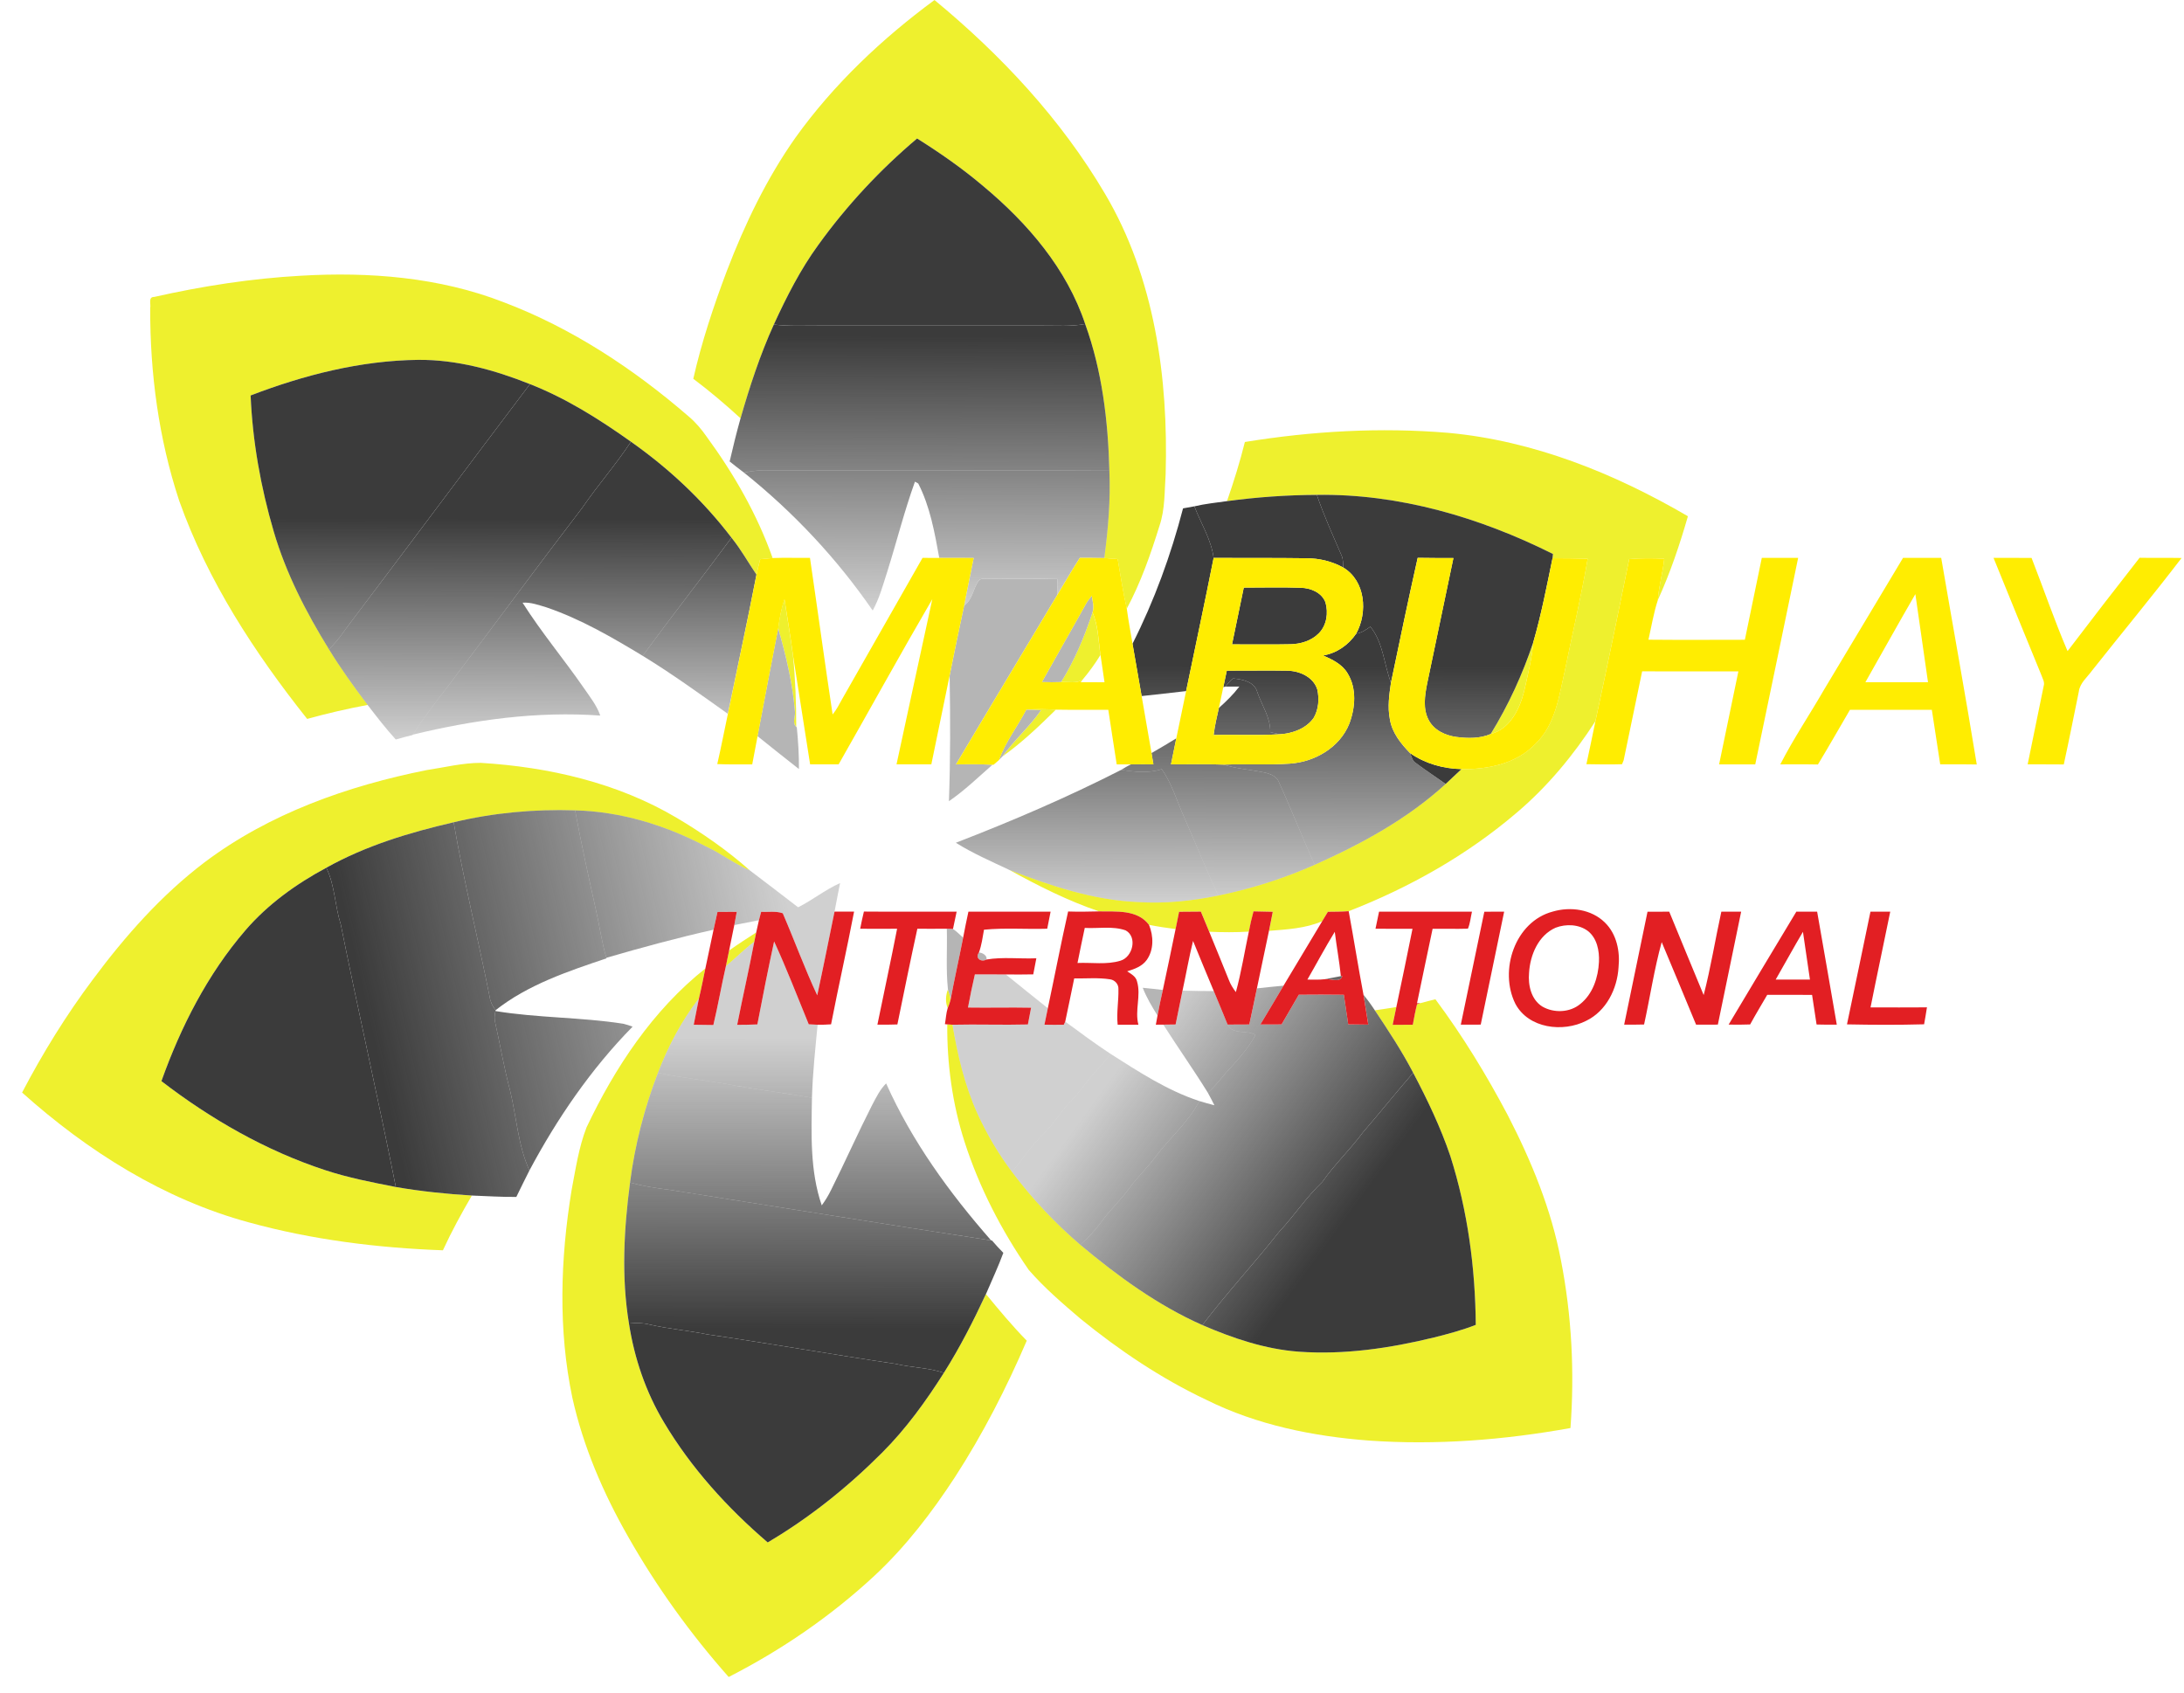 <svg width="89" height="69" viewBox="0 0 89 69" fill="none" xmlns="http://www.w3.org/2000/svg">
<path d="M32.42 5.603C33.976 3.434 35.938 1.581 38.081 0.001C40.792 2.239 43.239 4.855 45.029 7.895C47.056 11.319 47.614 15.405 47.501 19.326C47.452 20.027 47.48 20.751 47.251 21.426C46.892 22.583 46.49 23.736 45.916 24.806C45.764 24.138 45.665 23.459 45.545 22.785C45.364 22.769 45.182 22.753 45.002 22.742C45.158 21.563 45.26 20.373 45.208 19.183C45.156 17.159 44.914 15.116 44.222 13.204C43.473 10.953 41.883 9.103 40.089 7.603C39.237 6.879 38.319 6.237 37.372 5.644C35.862 6.918 34.505 8.375 33.349 9.978C32.616 10.983 32.051 12.099 31.533 13.227C30.974 14.459 30.552 15.748 30.178 17.047C29.562 16.48 28.922 15.939 28.252 15.436C28.592 13.938 29.078 12.475 29.62 11.04C30.351 9.133 31.241 7.275 32.42 5.603Z" fill="#EEF02E"/>
<path d="M6.283 12.101C8.251 11.657 10.253 11.347 12.267 11.236C15.046 11.073 17.899 11.296 20.512 12.311C23.298 13.365 25.819 15.028 28.063 16.97C28.346 17.206 28.583 17.49 28.794 17.792C29.906 19.311 30.856 20.961 31.485 22.741C31.315 22.753 31.147 22.77 30.979 22.787C30.925 22.997 30.873 23.206 30.828 23.419C30.488 22.918 30.194 22.385 29.81 21.913C28.662 20.404 27.262 19.091 25.713 18.001C24.424 17.085 23.075 16.233 21.597 15.653C20.15 15.076 18.613 14.652 17.044 14.665C14.698 14.692 12.395 15.28 10.214 16.116C10.293 17.992 10.627 19.854 11.155 21.654C11.653 23.362 12.475 24.954 13.408 26.462C13.887 27.246 14.426 27.993 14.981 28.727C14.152 28.881 13.33 29.073 12.517 29.297C10.375 26.603 8.46 23.668 7.303 20.408C6.467 17.882 6.112 15.209 6.121 12.553C6.157 12.404 6.028 12.095 6.283 12.101Z" fill="#EEF02E"/>
<path d="M50.73 18.012C53.464 17.567 56.253 17.407 59.016 17.639C62.489 17.957 65.793 19.291 68.784 21.038C68.45 22.2 68.06 23.354 67.558 24.454C67.596 23.885 67.765 23.336 67.818 22.769C67.343 22.745 66.867 22.743 66.392 22.784C65.939 24.988 65.492 27.193 65.014 29.391C64.125 30.77 63.066 32.051 61.811 33.115C59.789 34.844 57.437 36.17 54.962 37.132C54.68 37.155 54.397 37.153 54.115 37.156C54.036 37.283 53.958 37.412 53.883 37.541C53.197 37.837 52.447 37.875 51.714 37.934C51.767 37.675 51.818 37.415 51.869 37.156C51.607 37.151 51.345 37.146 51.083 37.14C51.008 37.412 50.947 37.687 50.893 37.965C50.356 37.998 49.816 37.995 49.279 37.97C49.168 37.695 49.053 37.422 48.938 37.15C48.641 37.15 48.346 37.152 48.051 37.156C48.003 37.391 47.955 37.626 47.907 37.861C47.544 37.815 47.182 37.76 46.824 37.689C46.343 37.055 45.49 37.156 44.788 37.141C43.516 36.709 42.308 36.099 41.133 35.452C42.815 36.098 44.555 36.684 46.372 36.76C47.469 36.832 48.571 36.715 49.646 36.495C50.998 36.221 52.317 35.798 53.578 35.242C55.49 34.389 57.36 33.372 58.913 31.947C59.129 31.747 59.345 31.545 59.558 31.342C60.635 31.361 61.797 31.123 62.569 30.315C63.388 29.532 63.534 28.355 63.774 27.307C64.08 25.794 64.44 24.29 64.699 22.769C64.222 22.754 63.744 22.751 63.267 22.749C63.271 22.706 63.281 22.619 63.285 22.576C60.309 21.085 57.014 20.115 53.664 20.167C52.439 20.172 51.215 20.259 50.002 20.421C50.277 19.629 50.528 18.827 50.73 18.012Z" fill="#EEF02E"/>
<path d="M31.711 25.603C31.763 25.202 31.835 24.803 31.966 24.42C32.084 25.188 32.214 25.955 32.316 26.726C32.414 27.686 32.447 28.655 32.447 29.618C32.266 29.456 32.429 29.184 32.393 28.978C32.297 27.832 32.025 26.706 31.711 25.603Z" fill="#EEF02E"/>
<path d="M44.519 24.959C44.757 25.5 44.757 26.114 44.844 26.693C44.63 27.043 44.386 27.375 44.124 27.69C43.869 27.875 43.53 27.772 43.238 27.796C43.79 26.912 44.19 25.945 44.519 24.959Z" fill="#EEF02E"/>
<path d="M60.748 29.912C61.47 28.737 62.047 27.48 62.483 26.172C62.425 26.856 62.253 27.521 62.105 28.189C61.918 28.908 61.53 29.708 60.748 29.912Z" fill="#EEF02E"/>
<path d="M41.822 28.918C42.223 28.888 42.625 28.898 43.027 28.921C42.34 29.596 41.641 30.267 40.853 30.825C41.328 30.159 41.957 29.619 42.421 28.943C42.221 28.934 42.022 28.927 41.822 28.918Z" fill="#EEF02E"/>
<path d="M17.389 31.382C18.122 31.273 18.85 31.087 19.595 31.088C22.367 31.257 25.164 31.9 27.571 33.325C28.624 33.95 29.639 34.654 30.555 35.468C29.921 35.204 29.379 34.769 28.753 34.487C27.111 33.626 25.297 33.07 23.436 33.023C21.775 32.97 20.105 33.12 18.488 33.509C16.695 33.924 14.912 34.459 13.298 35.362C12.068 36.023 10.912 36.852 9.998 37.915C8.458 39.703 7.367 41.843 6.578 44.057C8.59 45.605 10.831 46.892 13.249 47.685C14.189 47.996 15.162 48.181 16.131 48.373C17.156 48.55 18.192 48.656 19.229 48.72C18.805 49.447 18.4 50.187 18.049 50.952C15.387 50.855 12.72 50.524 10.147 49.816C6.676 48.876 3.56 46.907 0.9 44.523C1.741 42.916 2.697 41.367 3.784 39.916C5.097 38.15 6.571 36.481 8.329 35.146C10.973 33.153 14.168 32.026 17.389 31.382Z" fill="#EEF02E"/>
<path d="M29.711 38.736C30.072 38.479 30.443 38.24 30.815 38C30.788 38.124 30.763 38.248 30.738 38.373C30.33 38.68 29.974 39.047 29.58 39.372C29.626 39.16 29.668 38.947 29.711 38.736Z" fill="#EEF02E"/>
<path d="M23.901 45.945C25.061 43.498 26.605 41.166 28.744 39.467C28.66 39.871 28.582 40.278 28.484 40.68C27.774 41.599 27.226 42.637 26.81 43.72C26.257 45.158 25.869 46.661 25.673 48.19C25.425 50.093 25.315 52.032 25.631 53.934C25.848 55.348 26.316 56.724 27.051 57.954C28.161 59.82 29.64 61.447 31.284 62.855C32.987 61.852 34.544 60.604 35.94 59.206C36.916 58.231 37.727 57.108 38.464 55.946C39.112 54.918 39.664 53.835 40.177 52.734C40.712 53.385 41.252 54.033 41.841 54.635C41.016 56.559 40.057 58.432 38.918 60.191C37.969 61.645 36.903 63.036 35.628 64.221C33.856 65.865 31.844 67.243 29.694 68.34C28.136 66.582 26.756 64.664 25.596 62.621C24.586 60.852 23.768 58.957 23.325 56.964C22.741 54.187 22.836 51.305 23.29 48.517C23.456 47.653 23.581 46.769 23.901 45.945Z" fill="#EEF02E"/>
<path d="M38.63 40.319C38.673 40.459 38.725 40.599 38.734 40.749C38.705 40.862 38.667 40.972 38.62 41.08C38.517 40.854 38.536 40.545 38.63 40.319Z" fill="#EEF02E"/>
<path d="M57.879 40.881C58.082 40.821 58.288 40.775 58.494 40.722C59.604 42.211 60.575 43.803 61.442 45.444C62.408 47.316 63.218 49.289 63.611 51.364C64.05 53.609 64.167 55.916 63.998 58.195C61.295 58.682 58.534 58.9 55.791 58.706C53.513 58.534 51.222 58.072 49.164 57.048C47.317 56.176 45.611 55.028 44.029 53.74C43.294 53.114 42.556 52.48 41.921 51.749C40.811 50.144 39.904 48.388 39.305 46.527C38.811 44.986 38.589 43.361 38.602 41.745C38.655 41.749 38.761 41.757 38.814 41.76C39.024 42.998 39.312 44.235 39.833 45.383C40.218 46.224 40.689 47.027 41.246 47.765C42.059 48.849 42.993 49.844 44.021 50.727C45.545 52.002 47.172 53.191 48.999 54C50.246 54.538 51.556 54.982 52.917 55.083C54.774 55.218 56.639 54.943 58.441 54.503C59.014 54.359 59.588 54.207 60.138 53.99C60.12 51.666 59.807 49.333 59.102 47.114C58.705 45.939 58.166 44.815 57.589 43.718C57.127 42.834 56.58 42 56.026 41.173C56.318 41.132 56.61 41.086 56.902 41.039C56.849 41.281 56.801 41.521 56.752 41.764C57.025 41.765 57.298 41.764 57.572 41.761C57.624 41.481 57.674 41.2 57.745 40.925C57.779 40.914 57.845 40.892 57.879 40.881Z" fill="#EEF02E"/>
<path d="M57.463 30.692C58.074 31.119 58.814 31.326 59.557 31.342C59.344 31.545 59.129 31.747 58.912 31.947C58.508 31.66 58.09 31.389 57.693 31.091C57.548 31.006 57.527 30.828 57.463 30.692Z" fill="#3B3B3B"/>
<path d="M53.994 39.903C54.21 39.863 54.425 39.819 54.643 39.779L54.702 39.768C54.633 40.075 54.221 39.873 53.994 39.903Z" fill="#686867"/>
<path d="M33.349 9.978C34.505 8.375 35.862 6.918 37.372 5.644C38.319 6.237 39.237 6.879 40.089 7.603C41.883 9.103 43.473 10.953 44.222 13.204C43.644 13.313 43.057 13.265 42.475 13.27C39.439 13.271 36.405 13.271 33.37 13.27C32.757 13.267 32.143 13.3 31.533 13.227C32.051 12.099 32.616 10.983 33.349 9.978Z" fill="url(#paint0_linear_2228_135)"/>
<path d="M30.178 17.047C30.552 15.748 30.974 14.459 31.533 13.227C32.143 13.3 32.757 13.267 33.37 13.27C36.405 13.271 39.439 13.271 42.475 13.27C43.057 13.265 43.644 13.313 44.222 13.204C44.914 15.116 45.156 17.159 45.208 19.183C40.599 19.152 35.988 19.184 31.379 19.167C31.022 19.152 30.666 19.184 30.318 19.26C30.12 19.113 29.927 18.96 29.734 18.806C29.87 18.216 30.014 17.629 30.178 17.047Z" fill="url(#paint1_linear_2228_135)"/>
<path d="M30.318 19.26C30.666 19.184 31.022 19.152 31.379 19.167C35.988 19.184 40.599 19.152 45.208 19.183C45.26 20.373 45.158 21.563 45.002 22.742C44.669 22.731 44.335 22.738 44.003 22.734C43.68 23.235 43.386 23.752 43.076 24.26C43.088 24.039 43.089 23.819 43.088 23.599C42.181 23.57 41.274 23.604 40.367 23.582C40.215 23.601 40.037 23.547 39.906 23.635C39.648 23.954 39.648 24.434 39.289 24.679C39.409 24.029 39.554 23.386 39.678 22.738C39.209 22.738 38.743 22.739 38.276 22.737C38.089 21.704 37.901 20.643 37.419 19.703C37.386 19.684 37.32 19.646 37.285 19.629C36.85 20.836 36.539 22.083 36.154 23.307C35.981 23.839 35.837 24.388 35.563 24.88C34.105 22.761 32.327 20.867 30.318 19.26Z" fill="url(#paint2_linear_2228_135)"/>
<path d="M10.213 16.116C12.394 15.28 14.697 14.692 17.043 14.665C18.612 14.652 20.149 15.076 21.596 15.653C19.093 18.962 16.617 22.293 14.111 25.6C13.9 25.906 13.673 26.202 13.406 26.462C12.474 24.954 11.652 23.362 11.153 21.654C10.626 19.854 10.292 17.992 10.213 16.116Z" fill="url(#paint3_linear_2228_135)"/>
<path d="M21.596 15.653C23.074 16.233 24.423 17.085 25.712 18.001C25.103 18.932 24.362 19.766 23.734 20.685C21.888 23.096 20.088 25.545 18.254 27.967C17.754 28.606 17.262 29.255 16.822 29.938L16.812 29.954C16.582 30.01 16.355 30.07 16.128 30.136C15.72 29.687 15.35 29.207 14.98 28.727C14.425 27.993 13.886 27.246 13.406 26.462C13.673 26.202 13.9 25.906 14.111 25.6C16.617 22.293 19.093 18.962 21.596 15.653Z" fill="url(#paint4_linear_2228_135)"/>
<path d="M25.712 18.001C27.261 19.091 28.661 20.404 29.809 21.913C28.618 23.528 27.373 25.105 26.191 26.727C24.938 25.969 23.66 25.226 22.269 24.751C21.952 24.659 21.63 24.535 21.295 24.561C22.055 25.762 22.973 26.855 23.782 28.023C24.031 28.389 24.315 28.738 24.462 29.161C21.893 28.975 19.316 29.334 16.822 29.938C17.262 29.255 17.754 28.606 18.254 27.967C20.088 25.545 21.888 23.096 23.734 20.685C24.362 19.766 25.103 18.932 25.712 18.001Z" fill="url(#paint5_linear_2228_135)"/>
<path d="M26.191 26.727C27.373 25.105 28.618 23.528 29.809 21.913C30.192 22.385 30.487 22.918 30.826 23.418C30.458 25.313 30.051 27.199 29.66 29.089C28.52 28.279 27.385 27.457 26.191 26.727Z" fill="url(#paint6_linear_2228_135)"/>
<path d="M39.906 23.635C40.037 23.547 40.216 23.601 40.367 23.582C41.274 23.604 42.181 23.571 43.088 23.599C43.089 23.819 43.088 24.039 43.076 24.26C41.706 26.558 40.322 28.847 38.958 31.148C39.453 31.145 39.949 31.137 40.444 31.165C39.864 31.672 39.308 32.214 38.67 32.65C38.731 30.945 38.729 29.238 38.698 27.532C38.888 26.58 39.084 25.628 39.289 24.679C39.648 24.434 39.648 23.954 39.906 23.635Z" fill="#B5B5B5"/>
<path d="M44.231 24.648C44.303 24.513 44.395 24.393 44.49 24.277C44.523 24.5 44.598 24.734 44.52 24.959C44.191 25.945 43.792 26.912 43.24 27.796C42.979 27.807 42.718 27.805 42.457 27.795C43.043 26.742 43.647 25.7 44.231 24.648Z" fill="#B5B5B5"/>
<path d="M31.711 25.602C32.025 26.706 32.297 27.832 32.393 28.978C32.429 29.184 32.266 29.456 32.447 29.618L32.471 29.645C32.527 30.209 32.562 30.774 32.557 31.34C31.994 30.894 31.427 30.452 30.869 29.999C31.147 28.533 31.423 27.066 31.711 25.602Z" fill="#B5B5B5"/>
<path d="M40.709 30.971C40.972 30.234 41.463 29.609 41.821 28.918C42.02 28.927 42.22 28.934 42.42 28.943C41.956 29.619 41.326 30.159 40.852 30.825C40.806 30.875 40.758 30.924 40.709 30.971Z" fill="#B5B5B5"/>
<path d="M53.663 20.167C57.013 20.115 60.309 21.085 63.285 22.576C63.28 22.619 63.27 22.706 63.266 22.749C63.029 23.896 62.808 25.047 62.482 26.172C62.047 27.48 61.469 28.737 60.747 29.912C60.311 30.102 59.82 30.092 59.358 30.034C58.906 29.975 58.437 29.762 58.218 29.341C57.978 28.887 58.06 28.354 58.153 27.872C58.511 26.162 58.871 24.452 59.227 22.742C58.741 22.741 58.256 22.742 57.771 22.733C57.392 24.424 57.036 26.122 56.683 27.82C56.396 27.063 56.372 26.194 55.843 25.537C55.667 25.663 55.485 25.793 55.265 25.823C55.745 24.956 55.647 23.668 54.733 23.125C54.724 22.97 54.741 22.808 54.68 22.66C54.326 21.836 53.95 21.018 53.663 20.167Z" fill="url(#paint7_linear_2228_135)"/>
<path d="M50.001 20.422C51.215 20.259 52.438 20.172 53.663 20.167C53.95 21.018 54.326 21.836 54.68 22.66C54.741 22.808 54.724 22.97 54.733 23.125C54.277 22.874 53.761 22.751 53.24 22.75C51.978 22.733 50.718 22.742 49.457 22.737C49.36 21.985 48.938 21.331 48.672 20.634C49.108 20.53 49.557 20.485 50.001 20.422Z" fill="url(#paint8_linear_2228_135)"/>
<path d="M50.685 23.946C51.46 23.947 52.237 23.925 53.012 23.953C53.412 23.962 53.863 24.147 54.013 24.546C54.137 24.973 54.066 25.482 53.744 25.807C53.44 26.116 53 26.248 52.576 26.254C51.785 26.273 50.996 26.254 50.206 26.259C50.365 25.488 50.526 24.716 50.685 23.946Z" fill="url(#paint9_linear_2228_135)"/>
<path d="M55.265 25.823C55.485 25.793 55.667 25.663 55.843 25.537C56.372 26.194 56.396 27.063 56.683 27.82C56.61 28.309 56.541 28.811 56.636 29.301C56.723 29.854 57.082 30.302 57.463 30.692C57.527 30.828 57.548 31.006 57.693 31.091C58.09 31.389 58.508 31.66 58.912 31.948C57.359 33.372 55.489 34.389 53.577 35.242C53.073 34.137 52.633 33.003 52.128 31.899C52.021 31.592 51.692 31.511 51.409 31.458C50.894 31.356 50.364 31.323 49.862 31.159C50.764 31.127 51.669 31.182 52.569 31.119C53.577 31.05 54.593 30.463 54.982 29.501C55.233 28.846 55.296 28.048 54.91 27.431C54.69 27.066 54.294 26.877 53.918 26.712C54.474 26.619 54.951 26.283 55.265 25.823Z" fill="url(#paint10_linear_2228_135)"/>
<path d="M49.993 27.331C50.818 27.336 51.644 27.317 52.469 27.333C52.963 27.341 53.52 27.589 53.68 28.092C53.768 28.479 53.736 28.913 53.531 29.259C53.218 29.698 52.665 29.894 52.145 29.923C52.017 29.895 51.89 29.867 51.764 29.835C51.778 29.247 51.424 28.751 51.239 28.214C51.13 27.781 50.633 27.683 50.252 27.649C50.122 27.732 50.04 27.87 49.935 27.98L49.851 28.003C49.896 27.779 49.944 27.555 49.993 27.331Z" fill="url(#paint11_linear_2228_135)"/>
<path d="M48.21 20.717C48.363 20.69 48.517 20.663 48.672 20.634C48.938 21.331 49.36 21.985 49.457 22.737C49.098 24.549 48.709 26.354 48.335 28.163C47.731 28.235 47.126 28.301 46.521 28.366C46.395 27.657 46.272 26.946 46.15 26.235C47.038 24.48 47.715 22.62 48.21 20.717Z" fill="url(#paint12_linear_2228_135)"/>
<path d="M49.935 27.98C50.04 27.87 50.122 27.732 50.252 27.649C50.633 27.683 51.13 27.781 51.239 28.214C51.424 28.751 51.778 29.247 51.764 29.835C51.89 29.867 52.017 29.895 52.145 29.923C51.25 29.979 50.353 29.929 49.457 29.953C49.501 29.58 49.588 29.215 49.671 28.849C49.973 28.583 50.261 28.299 50.505 27.978C50.314 27.976 50.124 27.977 49.935 27.98Z" fill="url(#paint13_linear_2228_135)"/>
<path d="M46.924 30.689C47.265 30.496 47.601 30.293 47.935 30.089C47.863 30.441 47.791 30.794 47.719 31.147C48.433 31.154 49.148 31.129 49.862 31.159C50.364 31.323 50.894 31.356 51.409 31.458C51.692 31.511 52.021 31.592 52.128 31.899C52.633 33.003 53.073 34.137 53.577 35.242C52.316 35.798 50.997 36.221 49.645 36.495C49.157 35.441 48.721 34.364 48.255 33.3C47.957 32.645 47.762 31.938 47.341 31.346C46.8 31.521 46.235 31.453 45.685 31.376C45.816 31.296 45.948 31.215 46.09 31.15C46.393 31.143 46.696 31.147 47.001 31.148C46.975 30.995 46.949 30.841 46.924 30.689Z" fill="url(#paint14_linear_2228_135)"/>
<path d="M45.685 31.376C46.235 31.453 46.8 31.521 47.341 31.346C47.762 31.938 47.957 32.645 48.255 33.3C48.721 34.364 49.157 35.441 49.645 36.495C48.571 36.715 47.468 36.832 46.371 36.76C44.554 36.684 42.814 36.098 41.132 35.452C40.395 35.103 39.643 34.777 38.951 34.344C41.24 33.46 43.498 32.492 45.685 31.376Z" fill="url(#paint15_linear_2228_135)"/>
<path d="M9.998 37.915C10.912 36.852 12.068 36.023 13.298 35.362C13.649 36.084 13.645 36.91 13.886 37.667C14.604 41.242 15.419 44.798 16.131 48.373C15.163 48.182 14.189 47.996 13.249 47.685C10.831 46.892 8.59 45.605 6.578 44.058C7.368 41.843 8.458 39.704 9.998 37.915Z" fill="url(#paint16_linear_2228_135)"/>
<path d="M13.298 35.362C14.912 34.459 16.695 33.924 18.488 33.509C18.896 35.892 19.479 38.24 19.952 40.611C19.98 40.816 20.065 41.006 20.196 41.167L20.191 41.202C20.149 41.361 20.141 41.528 20.183 41.689C20.388 42.6 20.541 43.521 20.782 44.423C21.049 45.513 21.108 46.667 21.574 47.699C21.395 48.058 21.214 48.415 21.041 48.777C20.436 48.783 19.833 48.742 19.229 48.72C18.192 48.656 17.156 48.55 16.131 48.373C15.419 44.798 14.604 41.242 13.886 37.667C13.645 36.91 13.649 36.084 13.298 35.362Z" fill="url(#paint17_linear_2228_135)"/>
<path d="M18.488 33.509C20.105 33.12 21.775 32.97 23.436 33.023C23.686 34.373 23.979 35.712 24.278 37.052C24.43 37.709 24.516 38.382 24.709 39.032L24.714 39.054C23.141 39.584 21.517 40.126 20.196 41.167C20.065 41.006 19.98 40.816 19.952 40.611C19.479 38.24 18.896 35.892 18.488 33.509Z" fill="url(#paint18_linear_2228_135)"/>
<path d="M20.183 41.689C20.141 41.528 20.149 41.361 20.191 41.202C21.912 41.486 23.671 41.449 25.395 41.719C25.525 41.75 25.653 41.79 25.778 41.839C24.085 43.562 22.709 45.572 21.574 47.699C21.108 46.667 21.049 45.513 20.782 44.423C20.541 43.521 20.388 42.6 20.183 41.689Z" fill="url(#paint19_linear_2228_135)"/>
<path d="M23.436 33.023C25.297 33.07 27.112 33.626 28.753 34.487C29.379 34.769 29.921 35.204 30.555 35.469C31.211 35.969 31.871 36.468 32.524 36.974C33.107 36.682 33.63 36.255 34.234 35.988C34.155 36.375 34.083 36.762 34.008 37.15C33.774 38.287 33.549 39.427 33.303 40.562C32.791 39.466 32.377 38.327 31.898 37.218C31.619 37.116 31.309 37.175 31.017 37.16C30.987 37.273 30.957 37.386 30.927 37.501C30.593 37.566 30.259 37.634 29.923 37.698C29.957 37.517 29.992 37.337 30.024 37.157C29.762 37.159 29.5 37.161 29.238 37.163C29.184 37.404 29.132 37.645 29.078 37.887C27.609 38.217 26.155 38.612 24.709 39.032C24.516 38.382 24.43 37.709 24.278 37.052C23.979 35.712 23.686 34.373 23.436 33.023Z" fill="url(#paint20_linear_2228_135)"/>
<path d="M38.584 37.847C38.646 37.849 38.772 37.855 38.834 37.857C38.986 37.956 39.111 38.09 39.248 38.21C39.084 39.057 38.891 39.9 38.734 40.748C38.725 40.599 38.673 40.459 38.629 40.319C38.543 39.503 38.606 38.67 38.584 37.847Z" fill="#B5B5B5"/>
<path d="M25.631 53.935C25.912 53.909 26.198 53.906 26.473 53.977C27.248 54.158 28.044 54.219 28.824 54.379C31.387 54.751 33.937 55.202 36.5 55.58C37.15 55.733 37.829 55.732 38.464 55.946C37.728 57.108 36.916 58.231 35.94 59.206C34.544 60.604 32.988 61.852 31.284 62.856C29.641 61.448 28.162 59.82 27.052 57.954C26.316 56.724 25.849 55.348 25.631 53.935Z" fill="url(#paint21_linear_2228_135)"/>
<path d="M25.631 53.935C25.316 52.032 25.426 50.093 25.674 48.191C26.182 48.329 26.702 48.416 27.225 48.478C31.613 49.168 35.998 49.88 40.389 50.549L40.425 50.553C40.572 50.728 40.728 50.893 40.887 51.056C40.683 51.607 40.435 52.141 40.203 52.68L40.178 52.734C39.665 53.835 39.113 54.918 38.464 55.946C37.829 55.732 37.15 55.733 36.5 55.58C33.937 55.202 31.387 54.751 28.824 54.379C28.044 54.219 27.248 54.158 26.473 53.977C26.198 53.906 25.912 53.909 25.631 53.935Z" fill="url(#paint22_linear_2228_135)"/>
<path d="M26.811 43.72C27.854 43.943 28.919 44.033 29.965 44.241C31.003 44.422 32.05 44.553 33.088 44.736C33.065 46.2 33.002 47.716 33.487 49.121C33.635 48.92 33.764 48.707 33.872 48.484C34.442 47.341 34.96 46.173 35.539 45.035C35.705 44.725 35.857 44.4 36.111 44.151C37.162 46.508 38.693 48.616 40.389 50.549C35.998 49.88 31.613 49.168 27.225 48.478C26.702 48.416 26.182 48.329 25.674 48.191C25.87 46.661 26.258 45.158 26.811 43.72Z" fill="url(#paint23_linear_2228_135)"/>
<path d="M29.582 39.372C29.976 39.047 30.332 38.68 30.74 38.373C30.524 39.507 30.265 40.632 30.042 41.763C30.316 41.763 30.59 41.759 30.863 41.747C31.079 40.617 31.304 39.489 31.546 38.366C32.057 39.473 32.495 40.614 32.958 41.742C33.048 41.747 33.228 41.756 33.319 41.76C33.223 42.749 33.117 43.74 33.088 44.736C32.05 44.553 31.003 44.422 29.965 44.241C28.919 44.033 27.854 43.943 26.811 43.72C27.227 42.637 27.774 41.599 28.485 40.68C28.415 41.039 28.345 41.4 28.271 41.76C28.537 41.763 28.804 41.767 29.071 41.771C29.261 40.975 29.399 40.169 29.582 39.372Z" fill="url(#paint24_linear_2228_135)"/>
<path d="M40.196 39.102C39.984 39.228 39.72 39.046 39.891 38.819C40.023 38.811 40.252 38.95 40.196 39.102Z" fill="#B5B5B5"/>
<path d="M55.543 46.144C56.237 45.344 56.892 44.515 57.589 43.718C58.167 44.815 58.705 45.939 59.103 47.114C59.808 49.333 60.12 51.666 60.139 53.99C59.588 54.207 59.014 54.359 58.441 54.503C56.64 54.943 54.774 55.218 52.918 55.083C51.556 54.982 50.246 54.538 48.999 54C49.992 52.685 51.119 51.482 52.136 50.186C52.747 49.535 53.237 48.783 53.886 48.167C54.383 47.448 55.024 46.847 55.543 46.144Z" fill="url(#paint25_linear_2228_135)"/>
<path d="M51.221 40.278C51.582 40.239 51.944 40.2 52.306 40.168C51.996 40.697 51.677 41.222 51.362 41.749C51.65 41.75 51.937 41.75 52.226 41.748C52.459 41.344 52.693 40.94 52.929 40.536C53.541 40.531 54.151 40.53 54.763 40.539C54.823 40.941 54.884 41.343 54.942 41.745C55.214 41.749 55.486 41.751 55.759 41.755C55.693 41.35 55.628 40.946 55.565 40.542C55.73 40.743 55.884 40.954 56.026 41.173C56.58 42 57.127 42.834 57.589 43.718C56.892 44.515 56.237 45.344 55.543 46.144C55.024 46.847 54.383 47.448 53.886 48.167C53.237 48.783 52.747 49.535 52.136 50.186C51.119 51.482 49.992 52.685 48.999 54C47.172 53.191 45.546 52.002 44.021 50.727C44.335 50.449 44.626 50.145 44.873 49.804C45.223 49.312 45.673 48.904 46.028 48.416C46.354 47.967 46.756 47.582 47.091 47.142C47.66 46.365 48.431 45.739 48.875 44.87C49.078 44.934 49.281 44.986 49.488 45.042C49.4 44.869 49.314 44.697 49.22 44.529C49.484 44.3 49.702 44.026 49.924 43.758C50.37 43.259 50.849 42.774 51.162 42.175C50.809 41.959 50.225 42.182 50.027 41.754C50.322 41.75 50.616 41.75 50.911 41.75C51.019 41.261 51.117 40.769 51.221 40.278Z" fill="url(#paint26_linear_2228_135)"/>
<path d="M48.19 40.37C48.615 40.381 49.039 40.39 49.464 40.388C49.658 40.841 49.837 41.299 50.027 41.754C50.225 42.182 50.809 41.959 51.162 42.175C50.849 42.774 50.37 43.259 49.924 43.758C49.702 44.026 49.484 44.3 49.22 44.529C48.638 43.59 47.999 42.688 47.407 41.756C47.573 41.754 47.74 41.751 47.908 41.75C48.003 41.291 48.094 40.83 48.19 40.37Z" fill="url(#paint27_linear_2228_135)"/>
<path d="M45.252 42.944C46.405 43.677 47.567 44.441 48.875 44.87C48.431 45.739 47.66 46.365 47.091 47.142C46.756 47.582 46.354 47.967 46.028 48.416C45.673 48.904 45.223 49.312 44.873 49.804C44.626 50.145 44.335 50.449 44.021 50.727C42.993 49.844 42.059 48.849 41.246 47.765C41.668 47.22 42.066 46.651 42.562 46.169C42.94 45.8 43.201 45.333 43.565 44.953C43.818 44.687 44.056 44.406 44.274 44.111C44.576 43.702 44.963 43.365 45.252 42.944Z" fill="url(#paint28_linear_2228_135)"/>
<path d="M39.727 39.708C40.147 39.709 40.568 39.709 40.987 39.71C41.559 40.169 42.126 40.634 42.7 41.088C42.653 41.312 42.606 41.534 42.562 41.758C42.824 41.761 43.086 41.768 43.349 41.76C43.364 41.729 43.394 41.665 43.408 41.633C44.018 42.077 44.62 42.531 45.252 42.944C44.963 43.365 44.576 43.702 44.274 44.111C44.056 44.406 43.818 44.687 43.565 44.953C43.201 45.333 42.94 45.8 42.562 46.169C42.066 46.651 41.668 47.22 41.246 47.765C40.689 47.027 40.218 46.224 39.833 45.383C39.312 44.235 39.024 42.998 38.815 41.76C39.838 41.736 40.863 41.776 41.887 41.749C41.93 41.52 41.974 41.294 42.018 41.066C41.161 41.048 40.303 41.073 39.446 41.059C39.531 40.606 39.623 40.156 39.727 39.708Z" fill="url(#paint29_linear_2228_135)"/>
<path d="M46.568 40.254C46.84 40.279 47.115 40.311 47.387 40.343C47.308 40.689 47.235 41.035 47.17 41.384C46.944 41.022 46.723 40.654 46.568 40.254Z" fill="#B5B5B5"/>
<path d="M37.594 22.735C37.821 22.734 38.048 22.734 38.276 22.736C38.744 22.739 39.21 22.738 39.678 22.738C39.554 23.386 39.41 24.029 39.29 24.679C39.084 25.628 38.888 26.58 38.698 27.532C38.449 28.737 38.202 29.943 37.953 31.148C37.48 31.15 37.007 31.15 36.534 31.148C37.02 28.904 37.503 26.659 37.993 24.416C36.695 26.644 35.451 28.906 34.175 31.148C33.788 31.15 33.4 31.15 33.013 31.148C32.782 29.673 32.552 28.2 32.319 26.726C32.217 25.954 32.087 25.188 31.969 24.42C31.838 24.803 31.766 25.202 31.714 25.602C31.426 27.066 31.149 28.533 30.872 29.999C30.802 30.383 30.729 30.766 30.654 31.15C30.179 31.146 29.704 31.159 29.229 31.138C29.388 30.458 29.515 29.771 29.663 29.089C30.053 27.199 30.46 25.313 30.829 23.418C30.874 23.206 30.926 22.996 30.98 22.787C31.148 22.77 31.316 22.753 31.486 22.741C31.992 22.722 32.5 22.741 33.007 22.734C33.32 24.861 33.609 26.991 33.93 29.116C34.09 28.922 34.203 28.696 34.325 28.477C35.416 26.564 36.505 24.65 37.594 22.735Z" fill="#FFED01"/>
<path d="M43.078 24.26C43.387 23.751 43.681 23.235 44.005 22.734C44.337 22.738 44.671 22.731 45.004 22.742C45.184 22.753 45.366 22.769 45.547 22.785C45.667 23.459 45.766 24.138 45.918 24.806C45.982 25.285 46.073 25.759 46.152 26.235C46.274 26.946 46.398 27.657 46.523 28.366C46.66 29.14 46.794 29.915 46.926 30.689C46.952 30.841 46.977 30.995 47.003 31.148C46.699 31.147 46.395 31.143 46.092 31.15C45.896 31.151 45.701 31.149 45.507 31.149C45.389 30.408 45.278 29.666 45.164 28.926C44.452 28.919 43.74 28.934 43.029 28.92C42.627 28.898 42.225 28.888 41.824 28.918C41.466 29.609 40.975 30.234 40.712 30.971C40.637 31.036 40.561 31.101 40.486 31.167L40.446 31.164C39.951 31.137 39.454 31.145 38.959 31.148C40.324 28.847 41.707 26.557 43.078 24.26ZM44.233 24.648C43.649 25.7 43.045 26.742 42.459 27.794C42.72 27.804 42.981 27.807 43.242 27.796C43.534 27.772 43.873 27.875 44.128 27.69L44.037 27.801C44.361 27.804 44.685 27.803 45.01 27.803C44.956 27.432 44.904 27.061 44.847 26.693C44.761 26.114 44.761 25.5 44.522 24.958C44.6 24.734 44.525 24.5 44.492 24.277C44.397 24.393 44.304 24.513 44.233 24.648Z" fill="#FFED01"/>
<path d="M49.456 22.737C50.718 22.742 51.978 22.733 53.24 22.75C53.761 22.751 54.277 22.874 54.733 23.125C55.647 23.668 55.745 24.956 55.265 25.822C54.951 26.283 54.473 26.619 53.918 26.712C54.294 26.877 54.69 27.066 54.91 27.431C55.296 28.048 55.233 28.846 54.982 29.501C54.593 30.463 53.577 31.05 52.569 31.119C51.669 31.182 50.764 31.127 49.862 31.159C49.148 31.129 48.433 31.153 47.719 31.147C47.791 30.794 47.863 30.441 47.935 30.089C48.067 29.447 48.2 28.804 48.335 28.163C48.709 26.354 49.098 24.549 49.456 22.737ZM50.685 23.946C50.526 24.716 50.365 25.488 50.206 26.259C50.996 26.254 51.785 26.273 52.576 26.254C53 26.248 53.44 26.116 53.744 25.807C54.066 25.482 54.137 24.973 54.013 24.545C53.863 24.147 53.412 23.962 53.012 23.953C52.237 23.925 51.46 23.947 50.685 23.946ZM49.993 27.331C49.944 27.555 49.896 27.779 49.851 28.003C49.792 28.285 49.731 28.567 49.671 28.849C49.588 29.215 49.501 29.58 49.456 29.953C50.353 29.929 51.25 29.979 52.145 29.923C52.664 29.894 53.218 29.698 53.531 29.259C53.736 28.913 53.768 28.479 53.679 28.092C53.52 27.589 52.963 27.341 52.469 27.332C51.644 27.317 50.818 27.336 49.993 27.331Z" fill="#FFED01"/>
<path d="M56.685 27.82C57.039 26.122 57.394 24.424 57.774 22.733C58.258 22.742 58.743 22.741 59.229 22.742C58.873 24.452 58.513 26.162 58.156 27.872C58.062 28.354 57.98 28.887 58.22 29.341C58.439 29.762 58.908 29.975 59.36 30.034C59.822 30.092 60.313 30.102 60.749 29.912C61.531 29.708 61.92 28.908 62.106 28.189C62.254 27.521 62.426 26.856 62.484 26.172C62.81 25.047 63.031 23.896 63.268 22.749C63.745 22.751 64.223 22.754 64.7 22.769C64.442 24.29 64.082 25.794 63.775 27.307C63.536 28.355 63.389 29.532 62.571 30.315C61.799 31.123 60.636 31.361 59.559 31.342C58.816 31.326 58.076 31.119 57.465 30.692C57.084 30.302 56.725 29.854 56.638 29.301C56.543 28.811 56.612 28.309 56.685 27.82Z" fill="#FFED01"/>
<path d="M66.393 22.784C66.867 22.743 67.343 22.745 67.819 22.769C67.765 23.336 67.597 23.885 67.559 24.454C67.386 24.981 67.299 25.529 67.176 26.069C68.486 26.081 69.795 26.074 71.105 26.072C71.331 24.959 71.569 23.848 71.795 22.735C72.288 22.734 72.782 22.734 73.276 22.735C72.694 25.54 72.116 28.346 71.528 31.15C71.038 31.149 70.546 31.149 70.055 31.15C70.315 29.887 70.579 28.624 70.841 27.36C69.534 27.358 68.226 27.363 66.919 27.358C66.667 28.565 66.414 29.772 66.166 30.98C66.15 31.021 66.116 31.104 66.1 31.143C65.616 31.159 65.132 31.149 64.648 31.142C64.778 30.559 64.891 29.974 65.015 29.391C65.492 27.193 65.94 24.988 66.393 22.784Z" fill="#FFED01"/>
<path d="M74.339 28.093C75.413 26.309 76.479 24.519 77.551 22.734C78.07 22.734 78.587 22.734 79.106 22.735C79.587 25.543 80.097 28.344 80.555 31.154C80.057 31.143 79.561 31.152 79.065 31.148C78.951 30.406 78.837 29.665 78.724 28.925C77.612 28.925 76.5 28.925 75.388 28.925C74.952 29.666 74.529 30.418 74.082 31.154C73.57 31.143 73.06 31.151 72.549 31.149C73.086 30.1 73.75 29.116 74.339 28.093ZM76.016 27.802C76.866 27.804 77.717 27.804 78.568 27.802C78.401 26.605 78.22 25.409 78.053 24.211C77.362 25.403 76.695 26.606 76.016 27.802Z" fill="#FFED01"/>
<path d="M81.238 22.734C81.755 22.735 82.271 22.732 82.788 22.736C83.282 24 83.72 25.288 84.255 26.534C85.225 25.259 86.203 23.99 87.191 22.73C87.761 22.742 88.33 22.728 88.901 22.739C87.714 24.292 86.463 25.798 85.249 27.332C85.054 27.605 84.755 27.833 84.713 28.188C84.51 29.176 84.316 30.167 84.101 31.152C83.609 31.146 83.118 31.151 82.629 31.148C82.847 30.085 83.064 29.024 83.281 27.961C83.336 27.797 83.231 27.643 83.181 27.494C82.53 25.909 81.882 24.322 81.238 22.734Z" fill="#FFED01"/>
<path d="M29.238 37.163C29.5 37.161 29.762 37.159 30.024 37.158C29.992 37.337 29.956 37.517 29.923 37.698C29.855 38.045 29.781 38.389 29.712 38.736C29.669 38.948 29.626 39.16 29.581 39.372C29.398 40.169 29.26 40.975 29.07 41.771C28.802 41.767 28.536 41.764 28.27 41.76C28.344 41.4 28.414 41.04 28.484 40.68C28.582 40.278 28.659 39.871 28.744 39.467C28.859 38.941 28.965 38.413 29.078 37.887C29.131 37.645 29.183 37.404 29.238 37.163Z" fill="#E21F23"/>
<path d="M33.303 40.562C33.549 39.427 33.774 38.287 34.008 37.15C34.273 37.152 34.538 37.152 34.805 37.149C34.511 38.684 34.165 40.209 33.867 41.743C33.684 41.754 33.501 41.765 33.318 41.76C33.227 41.756 33.047 41.747 32.957 41.742C32.494 40.614 32.056 39.473 31.546 38.366C31.303 39.489 31.078 40.618 30.863 41.747C30.59 41.759 30.315 41.764 30.041 41.764C30.264 40.632 30.523 39.507 30.739 38.373C30.764 38.248 30.789 38.124 30.816 38C30.851 37.833 30.887 37.666 30.927 37.501C30.957 37.386 30.987 37.273 31.017 37.16C31.309 37.175 31.619 37.117 31.898 37.218C32.377 38.327 32.791 39.466 33.303 40.562Z" fill="#E21F23"/>
<path d="M54.113 37.157C54.395 37.153 54.678 37.155 54.96 37.132C55.17 38.267 55.349 39.408 55.564 40.542C55.627 40.946 55.692 41.35 55.758 41.755C55.485 41.751 55.213 41.749 54.941 41.745C54.883 41.343 54.822 40.941 54.763 40.539C54.151 40.53 53.54 40.531 52.928 40.537C52.693 40.94 52.458 41.344 52.225 41.748C51.937 41.75 51.649 41.75 51.361 41.749C51.677 41.222 51.995 40.698 52.305 40.168C52.831 39.293 53.357 38.417 53.881 37.541C53.956 37.412 54.034 37.283 54.113 37.157ZM53.277 39.92C53.514 39.919 53.755 39.934 53.993 39.904C54.219 39.874 54.632 40.076 54.7 39.768L54.642 39.779C54.579 39.174 54.468 38.576 54.393 37.973C54.002 38.61 53.651 39.272 53.277 39.92Z" fill="#E21F23"/>
<path d="M63.278 37.148C63.997 36.937 64.853 37.053 65.401 37.595C65.881 38.062 66.023 38.77 65.957 39.416C65.906 40.296 65.458 41.202 64.64 41.599C63.692 42.083 62.291 41.916 61.753 40.907C61.077 39.549 61.734 37.555 63.278 37.148ZM63.394 37.805C62.687 38.117 62.353 38.918 62.31 39.648C62.266 40.149 62.395 40.732 62.848 41.017C63.322 41.293 63.977 41.269 64.403 40.91C64.913 40.501 65.129 39.829 65.159 39.196C65.18 38.744 65.081 38.233 64.707 37.939C64.337 37.663 63.815 37.645 63.394 37.805Z" fill="#E21F23"/>
<path d="M35.053 37.848C35.098 37.613 35.149 37.38 35.205 37.148C36.464 37.159 37.724 37.149 38.984 37.153C38.935 37.387 38.886 37.622 38.835 37.857C38.773 37.855 38.647 37.849 38.585 37.847C38.184 37.847 37.783 37.853 37.383 37.848C37.099 39.145 36.836 40.447 36.569 41.748C36.297 41.758 36.027 41.759 35.755 41.757C36.02 40.453 36.304 39.154 36.558 37.848C36.056 37.85 35.555 37.852 35.053 37.848Z" fill="#E21F23"/>
<path d="M39.249 38.21C39.314 37.856 39.389 37.504 39.464 37.153C40.58 37.151 41.696 37.152 42.813 37.153C42.768 37.384 42.722 37.616 42.675 37.847C41.817 37.874 40.954 37.803 40.099 37.887C40.044 38.199 40.001 38.518 39.892 38.819C39.721 39.046 39.985 39.228 40.197 39.102C40.867 38.99 41.555 39.081 42.232 39.052C42.19 39.271 42.147 39.488 42.106 39.707C41.733 39.715 41.361 39.714 40.988 39.71C40.568 39.709 40.147 39.709 39.727 39.708C39.623 40.156 39.531 40.606 39.446 41.059C40.304 41.073 41.161 41.048 42.018 41.066C41.974 41.294 41.93 41.52 41.887 41.749C40.863 41.776 39.838 41.736 38.815 41.76C38.761 41.757 38.656 41.749 38.602 41.745L38.506 41.737C38.546 41.517 38.554 41.292 38.62 41.08C38.668 40.972 38.706 40.862 38.735 40.749C38.892 39.9 39.084 39.057 39.249 38.21Z" fill="#E21F23"/>
<path d="M42.7 41.088C42.979 39.775 43.232 38.456 43.527 37.145C43.947 37.159 44.368 37.152 44.788 37.141C45.489 37.156 46.342 37.055 46.823 37.689C47.011 38.144 47.025 38.708 46.73 39.12C46.543 39.383 46.227 39.492 45.933 39.583C46.094 39.691 46.292 39.791 46.337 40.002C46.505 40.577 46.237 41.177 46.391 41.758C46.109 41.757 45.827 41.757 45.546 41.758C45.495 41.274 45.588 40.791 45.577 40.308C45.588 40.111 45.433 39.939 45.244 39.91C44.758 39.833 44.264 39.88 43.775 39.873C43.651 40.459 43.537 41.047 43.409 41.633C43.394 41.665 43.364 41.729 43.35 41.76C43.087 41.768 42.825 41.761 42.562 41.758C42.607 41.534 42.654 41.312 42.7 41.088ZM44.205 37.814C44.104 38.289 44.004 38.765 43.909 39.243C44.491 39.217 45.093 39.323 45.658 39.151C46.16 39.006 46.362 38.181 45.87 37.914C45.337 37.728 44.758 37.846 44.205 37.814Z" fill="#E21F23"/>
<path d="M48.049 37.157C48.344 37.152 48.639 37.15 48.936 37.15C49.051 37.422 49.166 37.695 49.277 37.971C49.54 38.626 49.816 39.275 50.076 39.933C50.142 40.114 50.247 40.276 50.363 40.43C50.585 39.619 50.717 38.787 50.891 37.965C50.945 37.687 51.006 37.412 51.081 37.14C51.343 37.147 51.605 37.151 51.867 37.157C51.816 37.415 51.765 37.675 51.712 37.934C51.543 38.714 51.388 39.497 51.22 40.278C51.116 40.769 51.018 41.261 50.91 41.75C50.615 41.75 50.321 41.75 50.026 41.754C49.837 41.3 49.657 40.841 49.463 40.388C49.181 39.707 48.894 39.029 48.618 38.345C48.453 39.015 48.335 39.696 48.189 40.37C48.093 40.83 48.002 41.291 47.907 41.75C47.739 41.751 47.572 41.754 47.406 41.756C47.329 41.757 47.177 41.757 47.102 41.758C47.124 41.633 47.146 41.508 47.17 41.384C47.235 41.035 47.308 40.689 47.387 40.343C47.568 39.517 47.733 38.689 47.906 37.862C47.953 37.626 48.001 37.391 48.049 37.157Z" fill="#E21F23"/>
<path d="M56.053 37.847C56.1 37.615 56.148 37.383 56.198 37.152C57.46 37.153 58.721 37.152 59.984 37.152C59.93 37.383 59.913 37.626 59.819 37.845C59.34 37.86 58.859 37.844 58.38 37.85C58.161 38.86 57.959 39.873 57.745 40.883L57.879 40.881C57.846 40.892 57.779 40.914 57.746 40.925C57.675 41.2 57.625 41.481 57.573 41.761C57.299 41.764 57.025 41.765 56.752 41.764C56.801 41.521 56.85 41.281 56.902 41.039C57.124 39.977 57.35 38.914 57.561 37.849C57.058 37.849 56.555 37.853 56.053 37.847Z" fill="#E21F23"/>
<path d="M60.488 37.154C60.756 37.152 61.026 37.152 61.296 37.152C60.983 38.688 60.655 40.219 60.341 41.755C60.07 41.758 59.799 41.758 59.529 41.757C59.848 40.222 60.169 38.689 60.488 37.154Z" fill="#E21F23"/>
<path d="M67.138 37.154C67.433 37.152 67.728 37.152 68.023 37.153C68.494 38.283 68.951 39.422 69.426 40.551C69.716 39.431 69.898 38.283 70.146 37.153C70.415 37.152 70.684 37.152 70.954 37.152C70.643 38.688 70.316 40.22 70.004 41.755C69.708 41.758 69.412 41.759 69.117 41.757C68.648 40.636 68.191 39.511 67.716 38.393C67.41 39.494 67.243 40.633 66.998 41.75C66.727 41.758 66.455 41.758 66.186 41.757C66.501 40.222 66.822 38.689 67.138 37.154Z" fill="#E21F23"/>
<path d="M70.443 41.754C71.361 40.218 72.279 38.682 73.203 37.151C73.485 37.152 73.767 37.152 74.05 37.152C74.321 38.687 74.585 40.221 74.851 41.757C74.575 41.759 74.3 41.758 74.027 41.75C73.967 41.347 73.903 40.946 73.844 40.544C73.235 40.538 72.625 40.541 72.016 40.542C71.782 40.944 71.543 41.34 71.32 41.748C71.027 41.759 70.734 41.76 70.443 41.754ZM72.361 39.919C72.826 39.921 73.291 39.921 73.757 39.92C73.663 39.271 73.569 38.621 73.472 37.973C73.091 38.614 72.734 39.272 72.361 39.919Z" fill="#E21F23"/>
<path d="M76.223 37.153C76.492 37.152 76.759 37.152 77.029 37.153C76.766 38.454 76.485 39.751 76.226 41.054C76.991 41.052 77.757 41.061 78.525 41.05C78.491 41.28 78.45 41.511 78.409 41.742C77.362 41.771 76.313 41.766 75.266 41.745C75.593 40.216 75.901 38.682 76.223 37.153Z" fill="#E21F23"/>
<defs>
<linearGradient id="paint0_linear_2228_135" x1="37.506" y1="13.7" x2="37.478" y2="24.88" gradientUnits="userSpaceOnUse">
<stop stop-color="#3B3B3B"/>
<stop offset="1" stop-color="#3B3B3B" stop-opacity="0.24"/>
</linearGradient>
<linearGradient id="paint1_linear_2228_135" x1="37.506" y1="13.7" x2="37.478" y2="24.88" gradientUnits="userSpaceOnUse">
<stop stop-color="#3B3B3B"/>
<stop offset="1" stop-color="#3B3B3B" stop-opacity="0.24"/>
</linearGradient>
<linearGradient id="paint2_linear_2228_135" x1="37.506" y1="13.7" x2="37.478" y2="24.88" gradientUnits="userSpaceOnUse">
<stop stop-color="#3B3B3B"/>
<stop offset="1" stop-color="#3B3B3B" stop-opacity="0.24"/>
</linearGradient>
<linearGradient id="paint3_linear_2228_135" x1="20.557" y1="21.144" x2="20.543" y2="30.136" gradientUnits="userSpaceOnUse">
<stop stop-color="#3B3B3B"/>
<stop offset="1" stop-color="#3B3B3B" stop-opacity="0.24"/>
</linearGradient>
<linearGradient id="paint4_linear_2228_135" x1="20.557" y1="21.144" x2="20.543" y2="30.136" gradientUnits="userSpaceOnUse">
<stop stop-color="#3B3B3B"/>
<stop offset="1" stop-color="#3B3B3B" stop-opacity="0.24"/>
</linearGradient>
<linearGradient id="paint5_linear_2228_135" x1="20.557" y1="21.144" x2="20.543" y2="30.136" gradientUnits="userSpaceOnUse">
<stop stop-color="#3B3B3B"/>
<stop offset="1" stop-color="#3B3B3B" stop-opacity="0.24"/>
</linearGradient>
<linearGradient id="paint6_linear_2228_135" x1="20.557" y1="21.144" x2="20.543" y2="30.136" gradientUnits="userSpaceOnUse">
<stop stop-color="#3B3B3B"/>
<stop offset="1" stop-color="#3B3B3B" stop-opacity="0.24"/>
</linearGradient>
<linearGradient id="paint7_linear_2228_135" x1="51.162" y1="27.124" x2="51.149" y2="36.781" gradientUnits="userSpaceOnUse">
<stop stop-color="#3B3B3B"/>
<stop offset="1" stop-color="#3B3B3B" stop-opacity="0.24"/>
</linearGradient>
<linearGradient id="paint8_linear_2228_135" x1="51.162" y1="27.124" x2="51.149" y2="36.781" gradientUnits="userSpaceOnUse">
<stop stop-color="#3B3B3B"/>
<stop offset="1" stop-color="#3B3B3B" stop-opacity="0.24"/>
</linearGradient>
<linearGradient id="paint9_linear_2228_135" x1="51.162" y1="27.124" x2="51.149" y2="36.781" gradientUnits="userSpaceOnUse">
<stop stop-color="#3B3B3B"/>
<stop offset="1" stop-color="#3B3B3B" stop-opacity="0.24"/>
</linearGradient>
<linearGradient id="paint10_linear_2228_135" x1="51.162" y1="27.124" x2="51.149" y2="36.781" gradientUnits="userSpaceOnUse">
<stop stop-color="#3B3B3B"/>
<stop offset="1" stop-color="#3B3B3B" stop-opacity="0.24"/>
</linearGradient>
<linearGradient id="paint11_linear_2228_135" x1="51.162" y1="27.124" x2="51.149" y2="36.781" gradientUnits="userSpaceOnUse">
<stop stop-color="#3B3B3B"/>
<stop offset="1" stop-color="#3B3B3B" stop-opacity="0.24"/>
</linearGradient>
<linearGradient id="paint12_linear_2228_135" x1="51.162" y1="27.124" x2="51.149" y2="36.781" gradientUnits="userSpaceOnUse">
<stop stop-color="#3B3B3B"/>
<stop offset="1" stop-color="#3B3B3B" stop-opacity="0.24"/>
</linearGradient>
<linearGradient id="paint13_linear_2228_135" x1="51.162" y1="27.124" x2="51.149" y2="36.781" gradientUnits="userSpaceOnUse">
<stop stop-color="#3B3B3B"/>
<stop offset="1" stop-color="#3B3B3B" stop-opacity="0.24"/>
</linearGradient>
<linearGradient id="paint14_linear_2228_135" x1="51.162" y1="27.124" x2="51.149" y2="36.781" gradientUnits="userSpaceOnUse">
<stop stop-color="#3B3B3B"/>
<stop offset="1" stop-color="#3B3B3B" stop-opacity="0.24"/>
</linearGradient>
<linearGradient id="paint15_linear_2228_135" x1="51.162" y1="27.124" x2="51.149" y2="36.781" gradientUnits="userSpaceOnUse">
<stop stop-color="#3B3B3B"/>
<stop offset="1" stop-color="#3B3B3B" stop-opacity="0.24"/>
</linearGradient>
<linearGradient id="paint16_linear_2228_135" x1="14.895" y1="40.891" x2="32.117" y2="36.985" gradientUnits="userSpaceOnUse">
<stop stop-color="#3B3B3B"/>
<stop offset="1" stop-color="#3B3B3B" stop-opacity="0.24"/>
</linearGradient>
<linearGradient id="paint17_linear_2228_135" x1="14.895" y1="40.891" x2="32.117" y2="36.985" gradientUnits="userSpaceOnUse">
<stop stop-color="#3B3B3B"/>
<stop offset="1" stop-color="#3B3B3B" stop-opacity="0.24"/>
</linearGradient>
<linearGradient id="paint18_linear_2228_135" x1="14.895" y1="40.891" x2="32.117" y2="36.985" gradientUnits="userSpaceOnUse">
<stop stop-color="#3B3B3B"/>
<stop offset="1" stop-color="#3B3B3B" stop-opacity="0.24"/>
</linearGradient>
<linearGradient id="paint19_linear_2228_135" x1="14.895" y1="40.891" x2="32.117" y2="36.985" gradientUnits="userSpaceOnUse">
<stop stop-color="#3B3B3B"/>
<stop offset="1" stop-color="#3B3B3B" stop-opacity="0.24"/>
</linearGradient>
<linearGradient id="paint20_linear_2228_135" x1="14.895" y1="40.891" x2="32.117" y2="36.985" gradientUnits="userSpaceOnUse">
<stop stop-color="#3B3B3B"/>
<stop offset="1" stop-color="#3B3B3B" stop-opacity="0.24"/>
</linearGradient>
<linearGradient id="paint21_linear_2228_135" x1="33.175" y1="54.132" x2="33.19" y2="42.306" gradientUnits="userSpaceOnUse">
<stop stop-color="#3B3B3B"/>
<stop offset="1" stop-color="#3B3B3B" stop-opacity="0.24"/>
</linearGradient>
<linearGradient id="paint22_linear_2228_135" x1="33.175" y1="54.132" x2="33.19" y2="42.306" gradientUnits="userSpaceOnUse">
<stop stop-color="#3B3B3B"/>
<stop offset="1" stop-color="#3B3B3B" stop-opacity="0.24"/>
</linearGradient>
<linearGradient id="paint23_linear_2228_135" x1="33.175" y1="54.132" x2="33.19" y2="42.306" gradientUnits="userSpaceOnUse">
<stop stop-color="#3B3B3B"/>
<stop offset="1" stop-color="#3B3B3B" stop-opacity="0.24"/>
</linearGradient>
<linearGradient id="paint24_linear_2228_135" x1="33.175" y1="54.132" x2="33.19" y2="42.306" gradientUnits="userSpaceOnUse">
<stop stop-color="#3B3B3B"/>
<stop offset="1" stop-color="#3B3B3B" stop-opacity="0.24"/>
</linearGradient>
<linearGradient id="paint25_linear_2228_135" x1="54.786" y1="49.76" x2="45.815" y2="43.207" gradientUnits="userSpaceOnUse">
<stop stop-color="#3B3B3B"/>
<stop offset="1" stop-color="#3B3B3B" stop-opacity="0.24"/>
</linearGradient>
<linearGradient id="paint26_linear_2228_135" x1="54.786" y1="49.76" x2="45.815" y2="43.207" gradientUnits="userSpaceOnUse">
<stop stop-color="#3B3B3B"/>
<stop offset="1" stop-color="#3B3B3B" stop-opacity="0.24"/>
</linearGradient>
<linearGradient id="paint27_linear_2228_135" x1="54.786" y1="49.76" x2="45.815" y2="43.207" gradientUnits="userSpaceOnUse">
<stop stop-color="#3B3B3B"/>
<stop offset="1" stop-color="#3B3B3B" stop-opacity="0.24"/>
</linearGradient>
<linearGradient id="paint28_linear_2228_135" x1="54.786" y1="49.76" x2="45.815" y2="43.207" gradientUnits="userSpaceOnUse">
<stop stop-color="#3B3B3B"/>
<stop offset="1" stop-color="#3B3B3B" stop-opacity="0.24"/>
</linearGradient>
<linearGradient id="paint29_linear_2228_135" x1="54.786" y1="49.76" x2="45.815" y2="43.207" gradientUnits="userSpaceOnUse">
<stop stop-color="#3B3B3B"/>
<stop offset="1" stop-color="#3B3B3B" stop-opacity="0.24"/>
</linearGradient>
</defs>
</svg>

